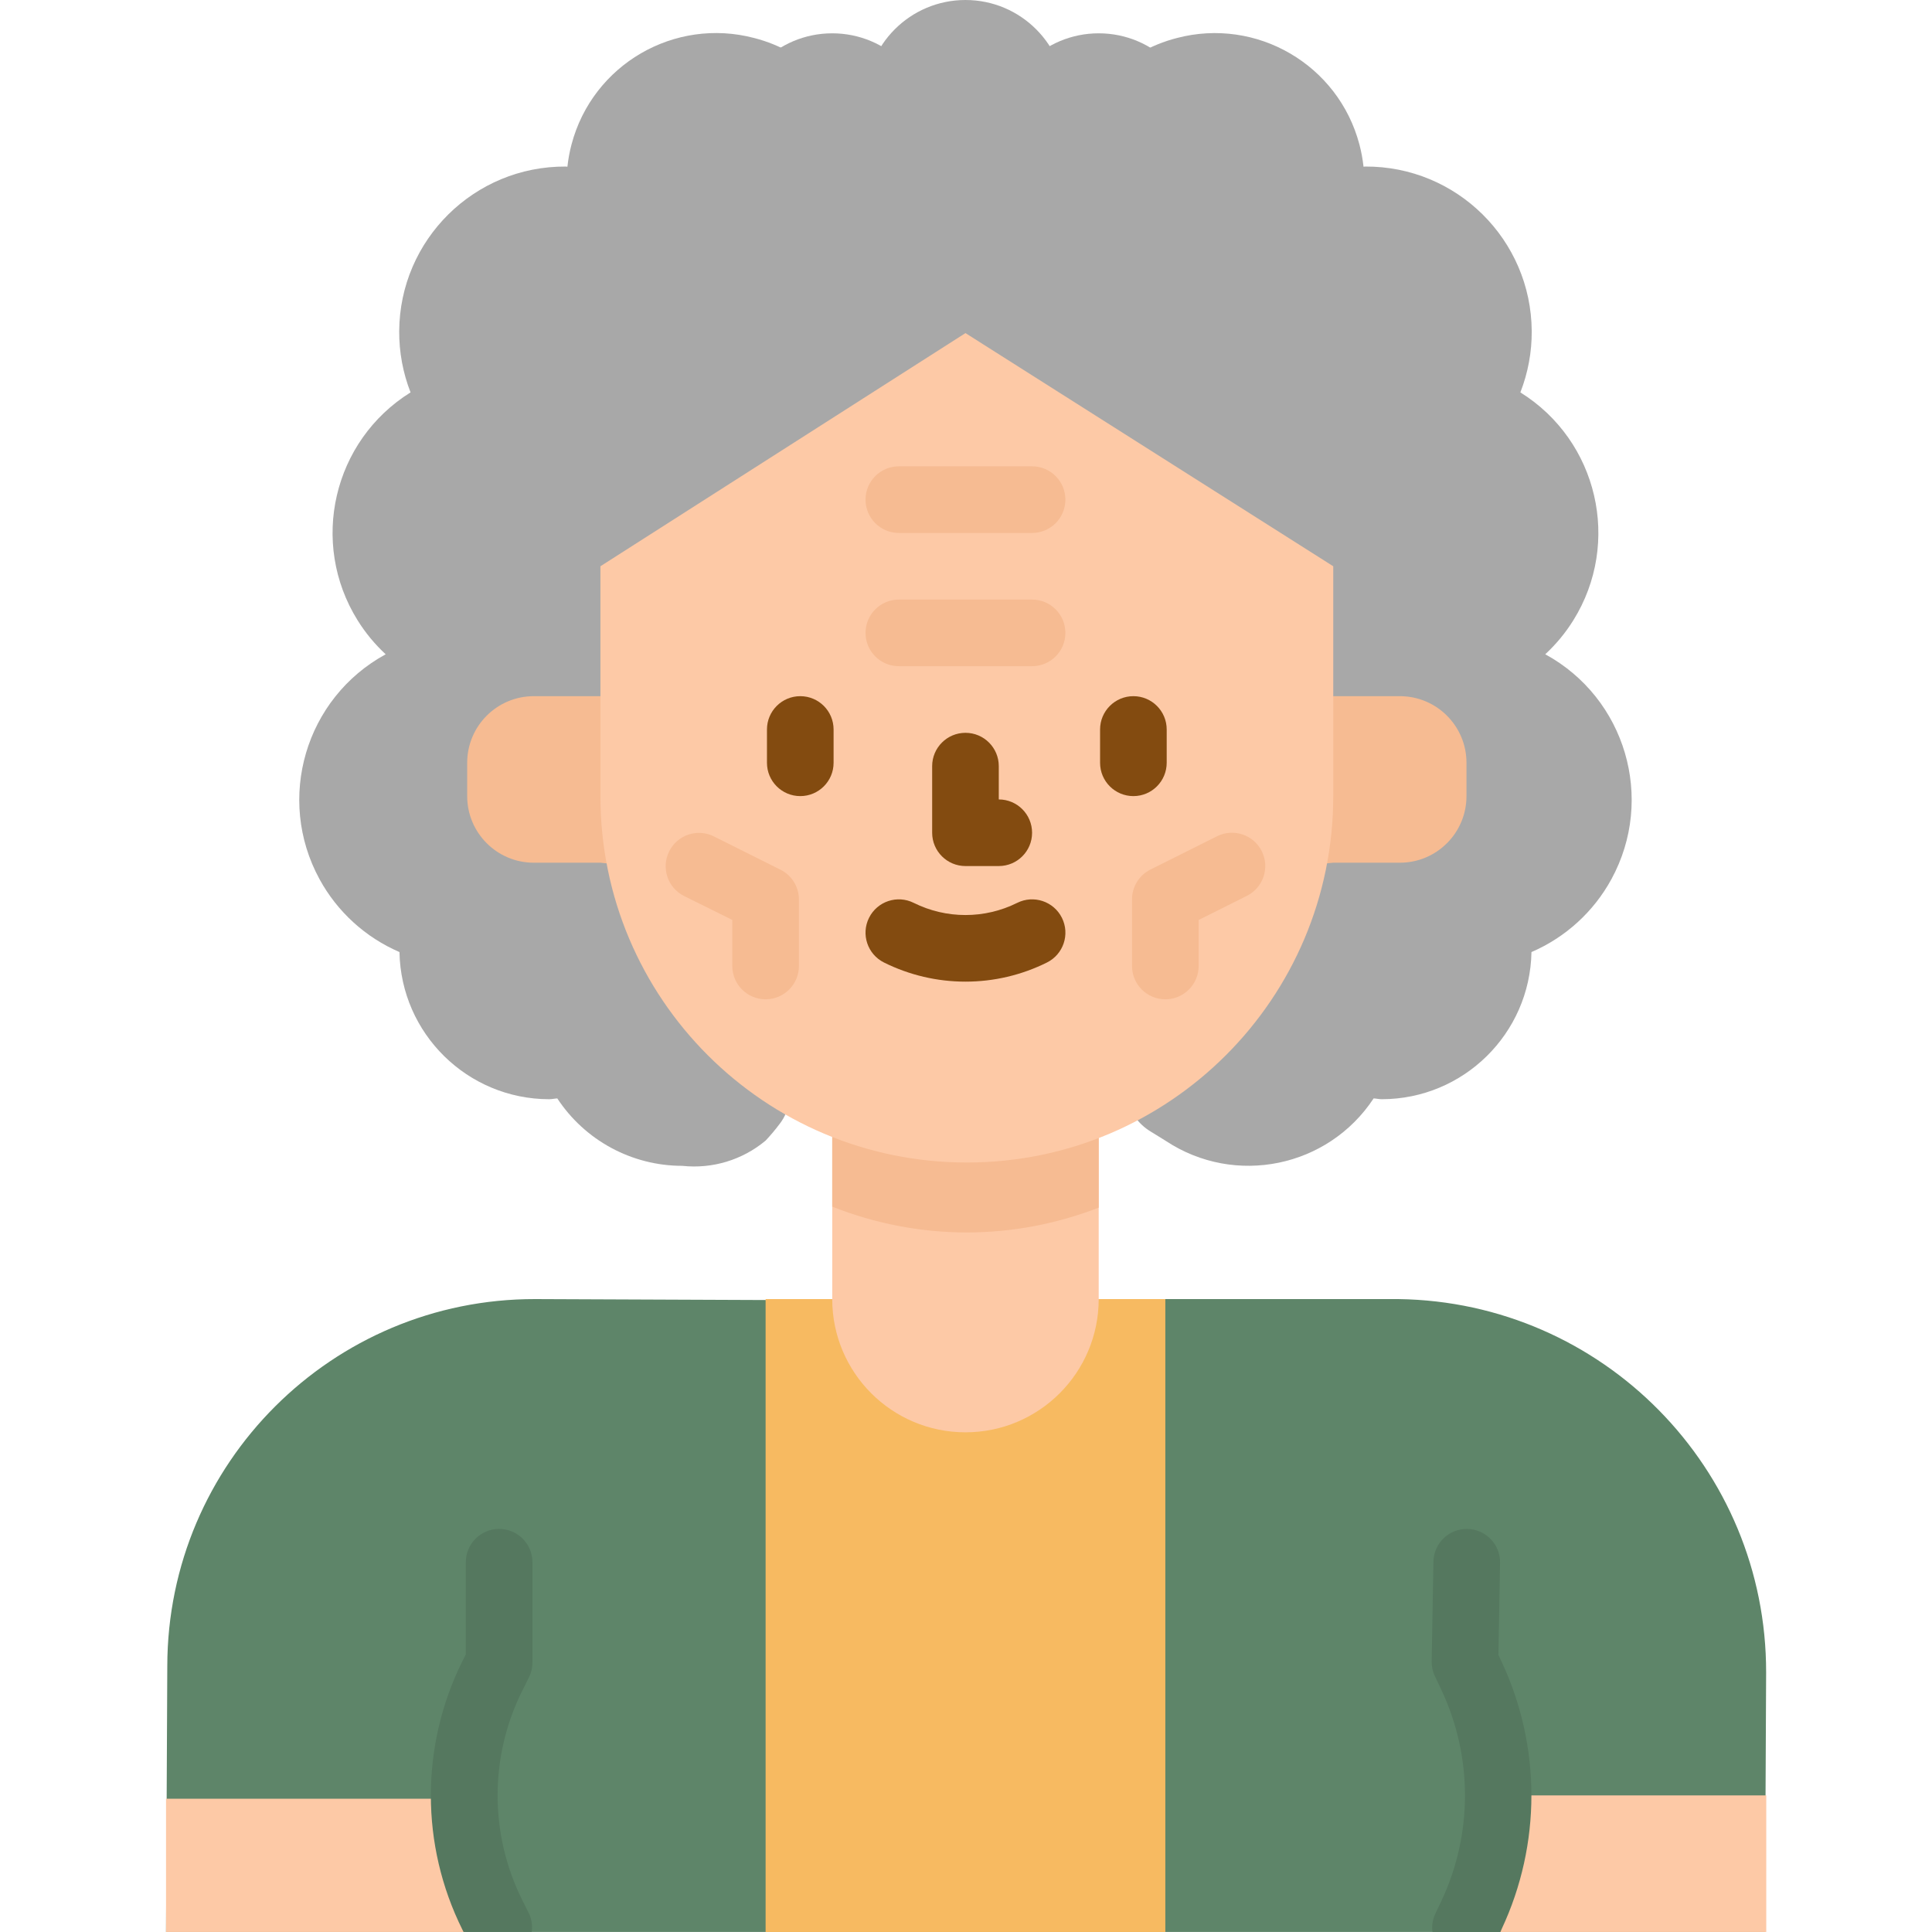 <svg height="512pt" viewBox="-44 0 512 512" width="512pt" xmlns="http://www.w3.org/2000/svg"><path d="m264.824 344.27h61.793c54.098.754 97.527 44.879 97.426 98.984l-.324 68.738h-423.719l.336-70.504c.074-53.766 43.715-97.289 97.48-97.219h.027l70.617.293zm0 0" fill="#5e8569"/><path d="m203.031 467.855h17.656v17.652h-17.656zm0 0"/><path d="m203.031 432.543h17.656v17.656h-17.656zm0 0"/><path d="m0 476.68h79.445v35.312h-79.445zm0 0" fill="#fdc9a6"/><path d="m353.098 475.801h70.98v36.191h-70.98zm0 0" fill="#fdc9a6"/><path d="m158.895 344.27h105.93v167.723h-105.93zm0 0" fill="#f7ba61"/><path d="m211.859 379.578c-19.5 0-35.309-15.809-35.309-35.309v-52.965h70.617v52.965c0 19.5-15.809 35.309-35.309 35.309zm0 0" fill="#fdc9a6"/><path d="m176.547 319.766c11.352 4.516 23.457 6.84 35.672 6.852 11.957-.02 23.809-2.25 34.949-6.586v-36.672h-70.621zm0 0" fill="#f6bb92"/><path d="m308.961 105.93c-2.383-5.395-35.309-11.359-35.309-17.656 0-.148.043-.289.043-.441-21.762-2.336-37.504-21.871-35.168-43.633.215-1.98.578-3.945 1.086-5.871 3.555-13.863 14.383-24.691 28.246-28.246 21.164-5.57 42.836 7.07 48.406 28.234.508 1.926.867 3.887 1.082 5.863.148 0 .289-.043.441-.043 24.234-.141 43.992 19.391 44.133 43.625.035 5.551-.988 11.055-3.008 16.227 20.555 12.801 26.84 39.844 14.035 60.398-2.066 3.316-4.57 6.348-7.441 9 21.301 11.621 29.152 38.309 17.531 59.609-4.703 8.625-12.164 15.422-21.184 19.309-.395 21.629-18.023 38.965-39.652 39-.742 0-1.441-.176-2.172-.219-12.074 18.316-36.715 23.375-55.031 11.301-.059-.039-.117-.078-.176-.117-.301-.195-1.871-1.168-3.973-2.453-6.477-3.973-8.508-12.438-4.539-18.914.379-.621.809-1.211 1.281-1.762l42.539-49.629zm0 0" fill="#a8a8a8"/><path d="m114.758 105.93c2.383-5.395 35.309-11.359 35.309-17.656 0-.148 0-.289 0-.441 21.762-2.336 37.504-21.871 35.168-43.633-.215-1.98-.578-3.945-1.086-5.871-3.555-13.863-14.383-24.691-28.246-28.246-21.16-5.594-42.844 7.023-48.438 28.18-.516 1.941-.879 3.922-1.094 5.918-.148 0-.293-.043-.441-.043-24.234-.141-43.996 19.391-44.137 43.625-.031 5.551.988 11.059 3.008 16.227-20.551 12.801-26.836 39.844-14.031 60.398 2.066 3.32 4.57 6.348 7.438 9.004-21.301 11.617-29.148 38.305-17.527 59.605 4.703 8.625 12.164 15.422 21.184 19.309.395 21.629 18.02 38.965 39.652 39 .742 0 1.438-.176 2.172-.219 7.332 11.156 19.789 17.875 33.137 17.875 7.961.855 15.926-1.562 22.07-6.691 1.293-1.379 2.516-2.824 3.652-4.336 3.16-3.969 3.574-9.461 1.043-13.859l-31.18-54.562-17.652-88.273zm0 0" fill="#a8a8a8"/><path d="m326.977 228.629h-17.652l-9.191.883v-44.137l9.191-.883h17.652c9.75 0 17.656 7.906 17.656 17.656v8.828c0 9.75-7.906 17.652-17.656 17.652zm0 0" fill="#f6bb92"/><path d="m97.465 228.629h17.652l8.469.883v-44.137l-8.469-.883h-17.652c-9.75 0-17.656 7.906-17.656 17.656v8.828c0 9.75 7.906 17.652 17.656 17.652zm0 0" fill="#f6bb92"/><path d="m309.324 79.445v131.531c0 53.629-43.477 97.102-97.105 97.102-53.625 0-97.102-43.473-97.102-97.102v-131.531zm0 0" fill="#fdc9a6"/><path d="m168.082 210.977c-4.875 0-8.828-3.953-8.828-8.828v-8.828c0-4.875 3.953-8.828 8.828-8.828s8.828 3.953 8.828 8.828v8.828c0 4.875-3.953 8.828-8.828 8.828zm0 0" fill="#834b10"/><path d="m256.359 210.977c-4.875 0-8.828-3.953-8.828-8.828v-8.828c0-4.875 3.953-8.828 8.828-8.828s8.828 3.953 8.828 8.828v8.828c-.004 4.875-3.953 8.828-8.828 8.828zm0 0" fill="#834b10"/><path d="m220.688 229.512h-8.828c-4.875 0-8.828-3.949-8.828-8.824v-17.656c0-4.875 3.953-8.828 8.828-8.828s8.828 3.953 8.828 8.828v8.828c4.875 0 8.824 3.953 8.824 8.828s-3.949 8.824-8.824 8.824zm0 0" fill="#834b10"/><path d="m238.34 26.484c0 14.625-11.855 26.48-26.48 26.48s-26.484-11.855-26.484-26.48c0-14.629 11.859-26.484 26.484-26.484s26.48 11.855 26.48 26.484zm0 0" fill="#a8a8a8"/><g fill="#f6bb92"><path d="m229.512 176.547h-35.309c-4.875 0-8.828-3.949-8.828-8.824s3.953-8.828 8.828-8.828h35.309c4.879 0 8.828 3.953 8.828 8.828s-3.949 8.824-8.828 8.824zm0 0"/><path d="m229.512 141.238h-35.309c-4.875 0-8.828-3.953-8.828-8.828s3.953-8.828 8.828-8.828h35.309c4.879 0 8.828 3.953 8.828 8.828s-3.949 8.828-8.828 8.828zm0 0"/><path d="m158.895 264.824c-4.875 0-8.828-3.953-8.828-8.828v-12.199l-12.773-6.34c-4.363-2.18-6.133-7.48-3.953-11.844 2.176-4.367 7.48-6.137 11.844-3.957l17.656 8.828c2.98 1.488 4.867 4.527 4.883 7.855v17.656c0 4.875-3.953 8.828-8.828 8.828zm0 0"/><path d="m264.824 264.824c-4.875 0-8.828-3.953-8.828-8.828v-17.656c-.004-3.344 1.887-6.402 4.883-7.898l17.652-8.828c4.363-2.18 9.668-.41 11.848 3.953 2.18 4.363.41 9.668-3.953 11.848l-12.773 6.383v12.199c0 4.875-3.953 8.828-8.828 8.828zm0 0"/></g><path d="m211.859 260.145c-7.496.004-14.891-1.734-21.602-5.074-4.363-2.18-6.133-7.484-3.953-11.848 2.18-4.363 7.48-6.133 11.844-3.953 8.637 4.297 18.785 4.297 27.418 0 4.363-2.18 9.668-.41 11.848 3.953 2.18 4.363.41 9.668-3.953 11.848-6.711 3.34-14.105 5.078-21.602 5.074zm0 0" fill="#834b10"/><path d="m150.066 44.137h97.102v44.137h-97.102zm0 0" fill="#a8a8a8"/><path d="m203.031 35.309c0 14.625-11.855 26.484-26.484 26.484-14.625 0-26.48-11.859-26.48-26.484s11.855-26.48 26.48-26.48c14.629 0 26.484 11.855 26.484 26.48zm0 0" fill="#a8a8a8"/><path d="m273.652 35.309c0 14.625-11.859 26.484-26.484 26.484s-26.48-11.859-26.48-26.484 11.855-26.48 26.48-26.48 26.484 11.855 26.484 26.48zm0 0" fill="#a8a8a8"/><path d="m115.117 70.621h194.207l17.293 79.445h-17.293l-97.465-61.793-96.742 61.793h-9.188zm0 0" fill="#a8a8a8"/><path d="m96.219 507.164-1.863-3.727c-8.648-17.406-8.648-37.859 0-55.27l1.863-3.734c.598-1.227.898-2.578.883-3.945v-26.48c0-4.875-3.953-8.828-8.828-8.828s-8.828 3.953-8.828 8.828v24.406l-.926 1.863c-11.121 22.383-11.121 48.68 0 71.062l.328.652h18.051c.242-1.641.008-3.32-.68-4.828zm0 0" fill="#55785f"/><path d="m353.98 511.16c10.477-22.402 10.477-48.301 0-70.707l-.883-1.871.434-24.418c.086-4.875-3.801-8.895-8.676-8.98-4.875-.086-8.895 3.797-8.98 8.672l-.469 26.484c-.016 1.359.289 2.703.883 3.926l1.766 3.734c8.238 17.625 8.238 37.992 0 55.613l-1.766 3.727c-.652 1.461-.883 3.074-.66 4.66h17.996zm0 0" fill="#55785f"/></svg>